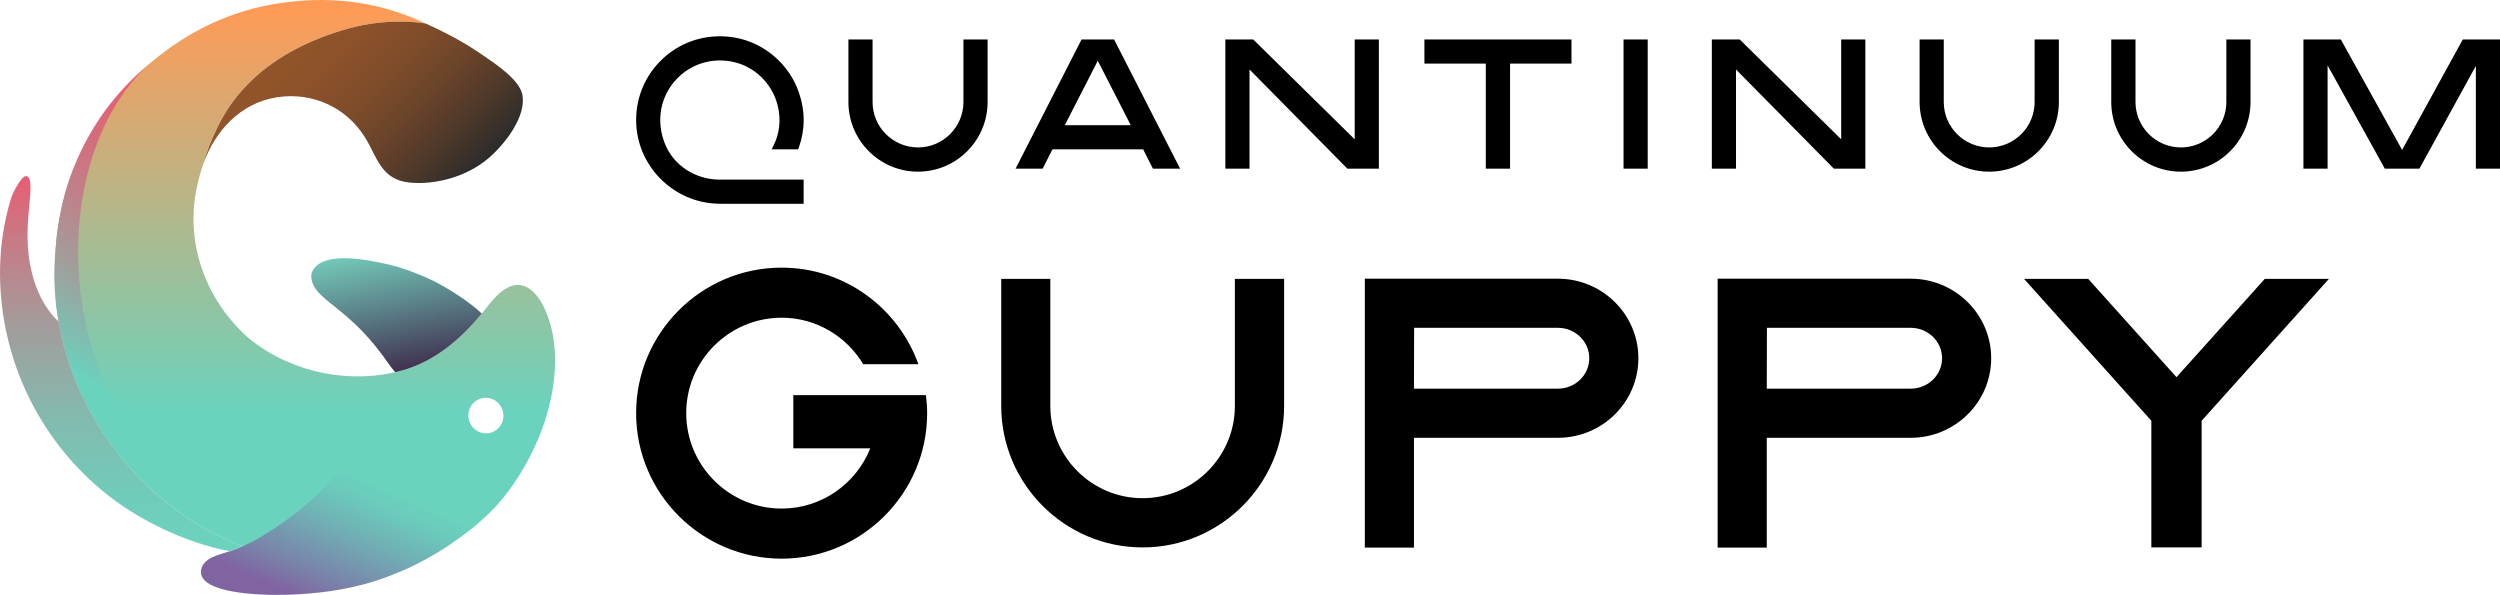 <?xml version="1.0" encoding="UTF-8"?>
<svg id="Layer_2" data-name="Layer 2" xmlns="http://www.w3.org/2000/svg" xmlns:xlink="http://www.w3.org/1999/xlink" viewBox="0 0 1607.91 382.63">
  <defs>
    <style>
      .cls-1 {
        fill: url(#linear-gradient-7);
      }

      .cls-2 {
        fill: url(#linear-gradient-5);
      }

      .cls-3 {
        fill: url(#linear-gradient-6);
      }

      .cls-4 {
        fill: url(#linear-gradient-4);
      }

      .cls-5 {
        fill: url(#linear-gradient-3);
      }

      .cls-6 {
        fill: url(#linear-gradient-2);
      }

      .cls-7 {
        fill: url(#linear-gradient);
      }
    </style>
    <linearGradient id="linear-gradient" x1="131.85" y1="103.25" x2="131.85" y2="101.84" gradientUnits="userSpaceOnUse">
      <stop offset=".27" stop-color="#6ad3be"/>
      <stop offset=".35" stop-color="#7bccb1"/>
      <stop offset=".99" stop-color="#ff9a56"/>
    </linearGradient>
    <linearGradient id="linear-gradient-2" x1="196.13" y1="363.49" x2="196.13" y2="0" xlink:href="#linear-gradient"/>
    <linearGradient id="linear-gradient-3" x1="-1116.42" y1="13903.55" x2="-1139.87" y2="13817.84" gradientTransform="translate(-6299.61 15614.79) rotate(6.91) scale(1.17 -1.15) skewX(20.17)" gradientUnits="userSpaceOnUse">
      <stop offset=".12" stop-color="#6ad3be"/>
      <stop offset=".25" stop-color="#6bc9bb"/>
      <stop offset=".45" stop-color="#71aeb4"/>
      <stop offset=".72" stop-color="#7984aa"/>
      <stop offset=".89" stop-color="#8064a2"/>
    </linearGradient>
    <linearGradient id="linear-gradient-4" x1="183.2" y1="30.31" x2="284.55" y2="131.67" gradientUnits="userSpaceOnUse">
      <stop offset="0" stop-color="#92542a"/>
      <stop offset=".19" stop-color="#8d522a"/>
      <stop offset=".39" stop-color="#804d2a"/>
      <stop offset=".6" stop-color="#6b442a"/>
      <stop offset=".81" stop-color="#4d382a"/>
      <stop offset="1" stop-color="#2b2b2b"/>
    </linearGradient>
    <linearGradient id="linear-gradient-5" x1="63.87" y1="300.83" x2="187.28" y2="87.08" gradientUnits="userSpaceOnUse">
      <stop offset=".18" stop-color="#6ad3be"/>
      <stop offset=".2" stop-color="#6fcdba"/>
      <stop offset=".38" stop-color="#9aa5a0"/>
      <stop offset=".56" stop-color="#bb858c"/>
      <stop offset=".72" stop-color="#d36f7d"/>
      <stop offset=".87" stop-color="#e26175"/>
      <stop offset="1" stop-color="#e75d72"/>
    </linearGradient>
    <linearGradient id="linear-gradient-6" x1="249.52" y1="160.08" x2="263.7" y2="237.64" gradientUnits="userSpaceOnUse">
      <stop offset="0" stop-color="#73c8b8"/>
      <stop offset=".46" stop-color="#5c848a"/>
      <stop offset="1" stop-color="#403152"/>
    </linearGradient>
    <linearGradient id="linear-gradient-7" x1="77.92" y1="113.28" x2="77.92" y2="354.53" gradientUnits="userSpaceOnUse">
      <stop offset="0" stop-color="#e75d72"/>
      <stop offset=".16" stop-color="#c97984"/>
      <stop offset=".42" stop-color="#a09f9d"/>
      <stop offset=".65" stop-color="#82bbaf"/>
      <stop offset=".86" stop-color="#70ccba"/>
      <stop offset="1" stop-color="#6ad3be"/>
    </linearGradient>
  </defs>
  <g id="Layer_1-2" data-name="Layer 1">
    <g>
      <g>
        <g>
          <path d="M595.54,254.13h-85.31v34.24h49.49c-9.04,22.65-31.15,38.72-56.99,38.72-33.84,0-61.38-27.53-61.38-61.38s27.53-61.37,61.38-61.37c22.3,0,41.72,12.05,52.45,29.89h35.49c-12.96-36.13-47.41-62.1-87.95-62.1-51.61,0-93.59,41.98-93.59,93.59s41.98,93.59,93.59,93.59,93.59-41.99,93.59-93.59c0-3.92-.32-7.77-.79-11.56v-.02Z"/>
          <path d="M1002.01,179.25h-124.2s0,172.94,0,172.94h31.6v-70.62h92.6c28.53,0,51.74-22.95,51.74-51.16s-23.21-51.16-51.74-51.16ZM1002.01,249.97h-92.6l.11-39.13h92.49c11.11,0,20.15,8.78,20.15,19.57s-9.04,19.56-20.15,19.56Z"/>
          <path d="M794.23,261.06c0,32.73-26.63,59.35-59.35,59.35s-59.35-26.63-59.35-59.35v-81.71h-31.58v81.71c0,50.19,40.79,91.02,90.93,91.02s91.02-40.83,91.02-91.02v-81.71h-31.67v81.71Z"/>
          <polygon points="1497.9 179.35 1456.63 179.35 1399.84 242.59 1343.05 179.35 1301.78 179.35 1383.67 270.62 1383.67 352.08 1416.01 352.08 1416.01 270.62 1497.9 179.35"/>
          <path d="M1228.92,179.25h-124.2s0,172.94,0,172.94h31.6v-70.62h92.6c28.53,0,51.74-22.95,51.74-51.16s-23.21-51.16-51.74-51.16ZM1228.92,249.97h-92.6l.11-39.13h92.49c11.11,0,20.15,8.78,20.15,19.57s-9.04,19.56-20.15,19.56Z"/>
        </g>
        <path d="M916.12,40.91h39.5v67.57h15.6V40.91h39.5v-15.54h-94.59v15.54h-.02ZM871.31,89.61l-65.28-64.24h-17.92v83.12h15.54v-63.81l62.95,63.81h20.24V25.37h-15.54v64.24ZM695.63,25.37l-42.46,83.12h17.42l6.32-12.45h58.33l6.28,12.45h17.48l-42.46-83.12h-20.93.02ZM684.84,80.51l21.22-41.43,21.21,41.43h-42.44.01ZM496.29,96.05h17.08l.33-.92c4.19-11.62,4.27-23.54.2-35.45-6.19-18.3-22.35-32.22-41.18-35.49-3.2-.57-6.47-.86-9.74-.86-14.41,0-27.93,5.59-38.09,15.75-10.16,10.16-15.75,23.71-15.75,38.13,0,29.13,23.72,53.26,52.89,53.81l2.38.05h52.46v-15.55h-54.08c-15.49,0-29.57-9.18-35.03-22.85-5.12-12.65-3.86-26.09,3.47-36.9,7.14-10.58,19.02-16.9,31.76-16.9,2.76,0,5.61.3,8.47.9,14.02,3.01,25.31,14.09,28.76,28.21,2.2,9.01,1.21,18.01-2.88,26.04l-1.02,2.02h-.03ZM619.65,65.6c0,16.11-13.11,29.22-29.22,29.22s-29.22-13.11-29.22-29.22V25.37h-15.54v40.23c0,24.72,20.08,44.81,44.76,44.81s44.76-20.11,44.76-44.81V25.37h-15.54v40.23ZM1583.98,25.37l-39.02,71.06-39.43-71.06h-24.05v83.12h15.54V42.04l36.82,66.45h22.23l36.31-66.1v66.1h15.54V25.37h-23.96.03ZM1431.92,65.6c0,16.11-13.11,29.22-29.22,29.22s-29.22-13.11-29.22-29.22V25.37h-15.6v40.23c0,24.72,20.11,44.81,44.81,44.81s44.76-20.11,44.76-44.81V25.37h-15.54v40.23h.02ZM1184.21,89.61l-65.29-64.24h-17.92v83.12h15.54v-63.81l62.95,63.81h20.24V25.37h-15.54v64.24h.02ZM1308.6,65.6c0,16.11-13.11,29.22-29.22,29.22s-29.22-13.11-29.22-29.22V25.37h-15.54v40.23c0,24.72,20.08,44.81,44.76,44.81s44.81-20.11,44.81-44.81V25.37h-15.6v40.23h.02ZM1044.2,108.5h15.54V25.37h-15.54v83.12Z"/>
      </g>
      <g>
        <g>
          <path class="cls-7" d="M131.57,103.25c.18-.48.37-.94.56-1.41-.19.47-.38.94-.56,1.41Z"/>
          <path class="cls-6" d="M348.58,195.12c-1.88-3.38-4.4-6.72-7.49-8.97l-.14-.1c-10.28-7.57-20.01,1.72-26.52,9.9-14.29,18.68-32.05,35.48-55.15,42.15-32.93,9.29-70.48,2.22-98.19-19.65-28.05-23.93-41.74-60.51-34.89-95.99,1.26-6.53,2.96-12.77,5.13-18.59-.08.22-.17.43-.25.65,1.23-5.34,5.14-15.41,9.22-23.56,6.07-12.13,13-21.08,21.66-29.38,16.76-16.07,38.96-26.73,61.4-33.03,12.29-3.45,25.11-5.01,37.87-4.6,4.13.13,8.28.52,12.4,1.12,0,0-.84-.38,0,0C245.2,1.73,215.71-2.61,184.23,1.48,106.74,10.39,44.48,77.58,36.3,153.66c-1.57,19.6-1.94,38.31,2.81,60.43,17.26,80.4,88.93,144.95,172.79,148.86,21.85,1.02,44.63,1.43,62.01-6.27,30.2-13.37,49.88-30.79,66.44-62.08,16.57-31.32,23.42-71,8.25-99.48ZM315.32,278.38c-6.03,1.52-12.17-2.21-13.72-8.33-1.55-6.13,2.09-12.33,8.11-13.85,6.03-1.52,12.17,2.21,13.72,8.33,1.55,6.13-2.09,12.33-8.11,13.85Z"/>
        </g>
        <path class="cls-5" d="M129.23,367.12c1.18-8.66,11.79-10.26,19.46-12.9,20.69-7.11,45.11-25.92,55.99-36.7,5.44-5.35,11-12.07,15.55-17.87,3.72-4.58,5.42-6.41,10.39-3.71,5.6,3.26,11.53,7.62,17.01,11.38,9.34,6.38,16.77,14.47,28.72,21.24,8.35,4.73,31.41,7.72,31.41,7.72-17.59,15.24-36.02,25-45.31,29.17-15.16,6.81-37.37,15.72-76.96,17.06-18.48.63-57.33-.88-56.26-15.28v-.12Z"/>
        <path class="cls-4" d="M140.32,80.96c-4.08,8.15-7.99,18.22-9.22,23.56,7.12-19.63,23.02-38.27,47.12-41.97,22.82-3.51,44.52,6.55,56.46,25.69,7.86,12.6,10.22,27.31,28.69,29.17,16.64,1.68,37.54-3.76,51.85-16.56,10.33-9.24,23.23-26.19,20.79-39.83-1.94-9.87-17.08-19.77-25.84-25.79-11.81-8.12-23.53-14.34-36.52-20.17-4.12-.6-8.27-.98-12.4-1.12-12.76-.41-25.58,1.15-37.87,4.6-22.44,6.3-44.64,16.96-61.4,33.03-8.66,8.3-15.59,17.25-21.66,29.38Z"/>
        <path class="cls-2" d="M168.39,344.88c-56.48-25.95-93.92-65.35-110.37-124.88-18.82-68.1-3.2-146.12,42.71-182.89-22.49,18.01-41.01,39.77-53.55,71.2-9.68,24.26-11.06,46.45-11.71,54.85-6.43,84.08,48.93,161.09,120.37,188.22,4.16-1.85,8.38-4.07,12.55-6.5Z"/>
        <path class="cls-3" d="M200.35,175.85l-.03.14c-1.46,10.41,10.66,17.3,17.6,23.39,10.11,8.08,18.55,16.57,26.3,26.78,3.28,3.93,6.3,9.2,10.02,13.21,1.69-.39,3.37-.8,5.04-1.27,20.71-5.98,37.12-20.1,50.59-36.41-7.56-7.37-23.49-17.71-33.96-22.4-8.44-3.78-17.02-7.1-26.2-9.23-16.77-3.89-44.49-8.65-49.35,5.8Z"/>
        <path class="cls-1" d="M37.62,206.81v-.03c-2.15-2.06-4.23-4.38-6.31-7.22-9.6-13.19-13.44-30.74-13.6-46.98-.11-6.29.43-13.36,1.05-19.59.16-4.05,2.28-16.5-.8-19.28-.53-.48-1.33-.55-1.99-.27-1.44.61-2.51,2.33-4,4.39-1.96,3.08-3.91,6.62-4.99,10.15-18.53,60.66-.58,138.67,59.44,188.16,20.78,17.13,51.74,32.84,81.32,38.38h.02c2.63-.87,5.35-1.93,8.09-3.15-58.82-22.34-106.73-78.49-118.23-144.56Z"/>
      </g>
    </g>
  </g>
</svg>
